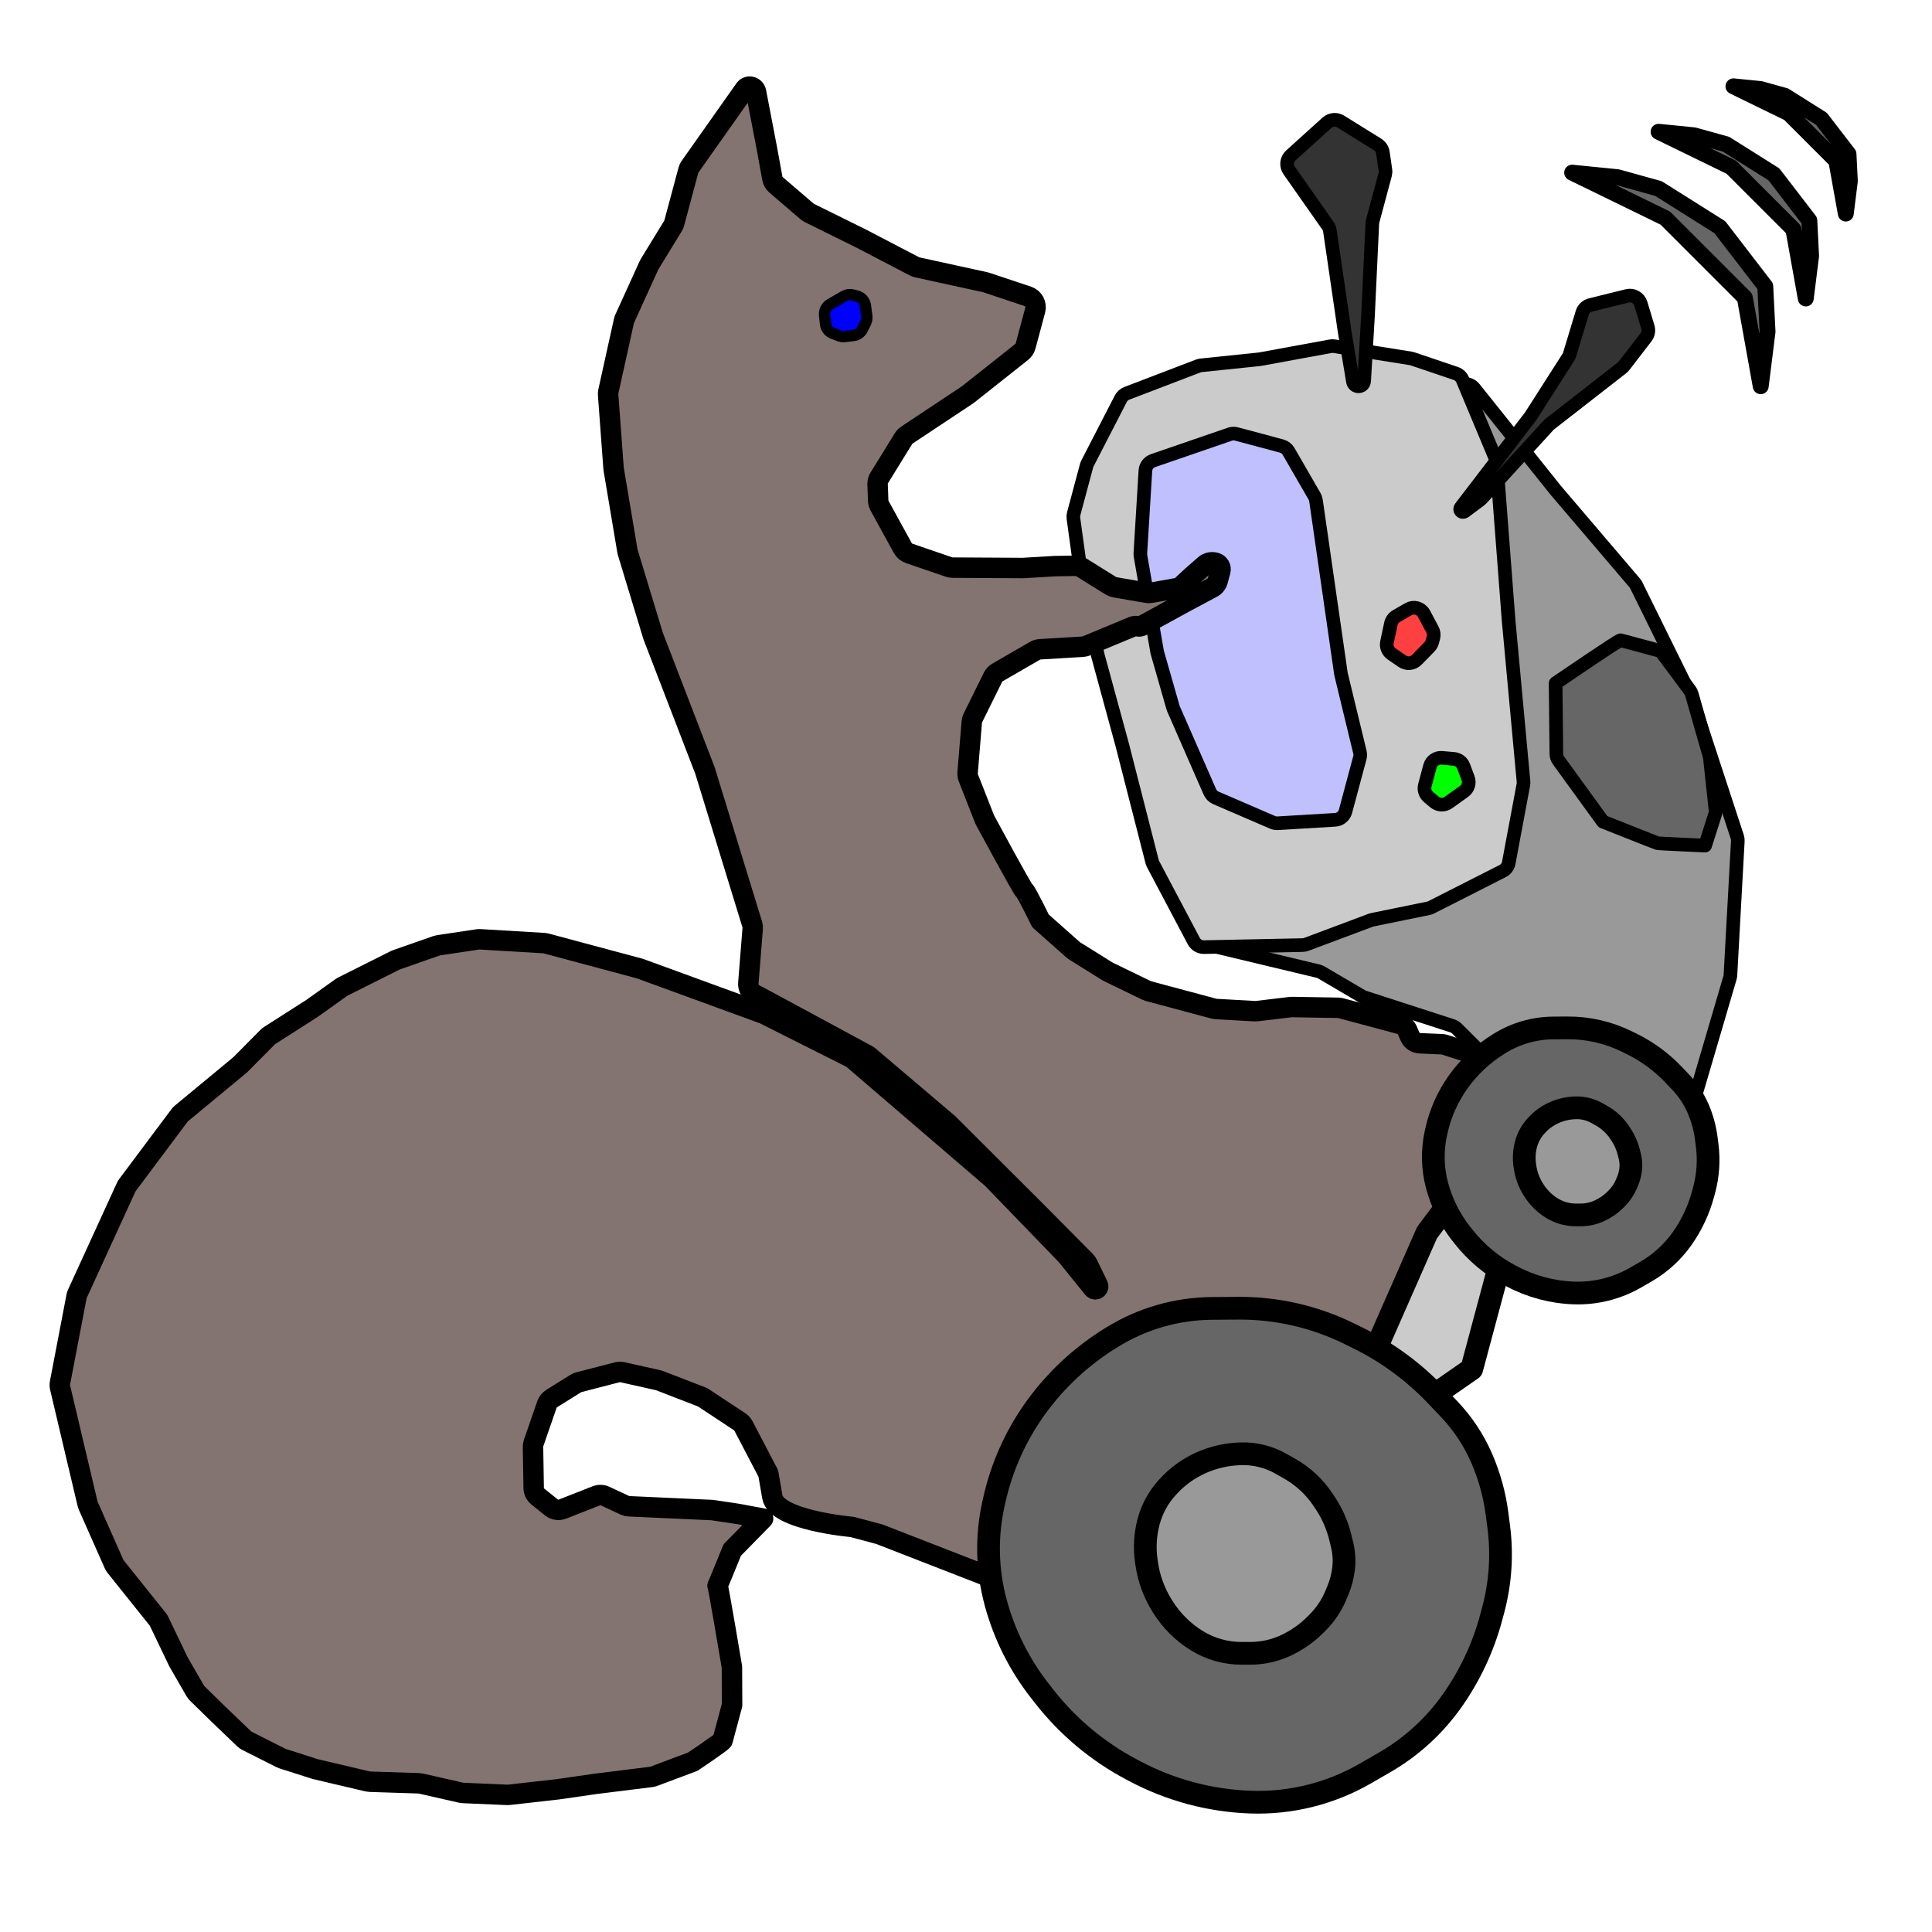 <?xml version="1.0" encoding="UTF-8" standalone="no"?>
<!DOCTYPE svg PUBLIC "-//W3C//DTD SVG 1.1//EN" "http://www.w3.org/Graphics/SVG/1.1/DTD/svg11.dtd">
<svg version="1.1" xmlns="http://www.w3.org/2000/svg" xmlns:xl="http://www.w3.org/1999/xlink" xmlns:dc="http://purl.org/dc/elements/1.1/" viewBox="0 0 850.394 850.394" width="850.394" height="850.394">
  <defs/>
  <g id="im-squirrel" stroke-opacity="1" fill-opacity="1" stroke="none" stroke-dasharray="none" fill="none">
    <title>im-squirrel</title>
    <g id="im-squirrel: Layer 1">
      <title>Layer 1</title>
      <g id="Graphic_11">
        <path d="M 648.88 170.916 L 684.683 215.697 C 684.716 215.738 684.749 215.779 684.783 215.819 L 719.534 256.576 C 719.802 256.891 720.031 257.238 720.213 257.608 L 744.358 306.554 C 744.462 306.765 744.552 306.984 744.625 307.207 L 764.677 368.348 C 764.871 368.938 764.953 369.56 764.919 370.18 L 761.673 429.211 C 761.652 429.596 761.587 429.976 761.478 430.346 L 744.689 487.523 C 744.433 488.397 743.942 489.183 743.271 489.799 L 737.259 495.314 C 737.258 495.315 737.256 495.316 737.255 495.318 L 705.064 524.919 C 704.395 525.534 703.572 525.955 702.682 526.137 L 699.765 526.734 C 697.553 527.187 695.312 526.1 694.296 524.083 L 676.086 487.892 C 675.846 487.415 675.53 486.979 675.152 486.601 L 641.265 452.769 C 640.707 452.212 640.025 451.794 639.274 451.551 L 600.457 438.968 C 600.111 438.856 599.78 438.707 599.467 438.523 L 581.574 428.016 C 581.148 427.766 580.686 427.58 580.205 427.465 L 534.115 416.441 C 531.43 415.798 529.773 413.1 530.416 410.415 C 530.492 410.094 530.601 409.781 530.739 409.481 L 640.435 171.942 C 641.593 169.435 644.564 168.341 647.071 169.499 C 647.776 169.824 648.395 170.31 648.88 170.916 Z" fill="#999"/>
        <path d="M 648.88 170.916 L 684.683 215.697 C 684.716 215.738 684.749 215.779 684.783 215.819 L 719.534 256.576 C 719.802 256.891 720.031 257.238 720.213 257.608 L 744.358 306.554 C 744.462 306.765 744.552 306.984 744.625 307.207 L 764.677 368.348 C 764.871 368.938 764.953 369.56 764.919 370.18 L 761.673 429.211 C 761.652 429.596 761.587 429.976 761.478 430.346 L 744.689 487.523 C 744.433 488.397 743.942 489.183 743.271 489.799 L 737.259 495.314 C 737.258 495.315 737.256 495.316 737.255 495.318 L 705.064 524.919 C 704.395 525.534 703.572 525.955 702.682 526.137 L 699.765 526.734 C 697.553 527.187 695.312 526.1 694.296 524.083 L 676.086 487.892 C 675.846 487.415 675.53 486.979 675.152 486.601 L 641.265 452.769 C 640.707 452.212 640.025 451.794 639.274 451.551 L 600.457 438.968 C 600.111 438.856 599.78 438.707 599.467 438.523 L 581.574 428.016 C 581.148 427.766 580.686 427.58 580.205 427.465 L 534.115 416.441 C 531.43 415.798 529.773 413.1 530.416 410.415 C 530.492 410.094 530.601 409.781 530.739 409.481 L 640.435 171.942 C 641.593 169.435 644.564 168.341 647.071 169.499 C 647.776 169.824 648.395 170.31 648.88 170.916 Z" stroke="black" stroke-linecap="round" stroke-linejoin="round" stroke-width="6"/>
      </g>
      <g id="Graphic_10">
        <path d="M 573.344 415.991 L 529.986 416.891 C 528.097 416.93 526.347 415.9 525.463 414.23 L 507.545 380.359 C 507.361 380.011 507.219 379.642 507.121 379.261 L 493.937 327.753 C 493.93 327.728 493.923 327.702 493.916 327.677 L 483.249 288.566 C 483.225 288.479 483.204 288.391 483.185 288.303 L 476.494 257.226 C 476.468 257.103 476.446 256.979 476.429 256.855 L 472.475 228.115 C 472.384 227.455 472.426 226.783 472.598 226.139 L 478.266 204.987 C 478.359 204.642 478.488 204.308 478.651 203.99 L 493.331 175.506 C 493.894 174.414 494.84 173.567 495.988 173.127 L 527.398 161.107 C 527.806 160.95 528.234 160.848 528.669 160.803 L 554.346 158.138 C 554.476 158.125 554.605 158.106 554.733 158.083 L 585.609 152.412 C 586.167 152.309 586.738 152.303 587.299 152.392 L 620.954 157.754 C 621.231 157.798 621.504 157.866 621.77 157.956 L 640.791 164.391 C 642.151 164.851 643.247 165.874 643.801 167.198 L 658.337 201.958 C 658.543 202.45 658.669 202.973 658.71 203.505 L 664.036 273.132 C 664.038 273.158 664.04 273.185 664.043 273.211 L 670.591 344.034 C 670.633 344.494 670.612 344.959 670.527 345.414 L 664.079 379.865 C 663.793 381.392 662.813 382.7 661.427 383.403 L 629.988 399.357 C 629.589 399.56 629.165 399.707 628.728 399.797 L 604.091 404.839 C 603.835 404.891 603.584 404.963 603.339 405.055 L 574.994 415.674 C 574.466 415.872 573.908 415.979 573.344 415.991 Z" fill="#cbcbcb"/>
        <path d="M 573.344 415.991 L 529.986 416.891 C 528.097 416.93 526.347 415.9 525.463 414.23 L 507.545 380.359 C 507.361 380.011 507.219 379.642 507.121 379.261 L 493.937 327.753 C 493.93 327.728 493.923 327.702 493.916 327.677 L 483.249 288.566 C 483.225 288.479 483.204 288.391 483.185 288.303 L 476.494 257.226 C 476.468 257.103 476.446 256.979 476.429 256.855 L 472.475 228.115 C 472.384 227.455 472.426 226.783 472.598 226.139 L 478.266 204.987 C 478.359 204.642 478.488 204.308 478.651 203.99 L 493.331 175.506 C 493.894 174.414 494.84 173.567 495.988 173.127 L 527.398 161.107 C 527.806 160.95 528.234 160.848 528.669 160.803 L 554.346 158.138 C 554.476 158.125 554.605 158.106 554.733 158.083 L 585.609 152.412 C 586.167 152.309 586.738 152.303 587.299 152.392 L 620.954 157.754 C 621.231 157.798 621.504 157.866 621.77 157.956 L 640.791 164.391 C 642.151 164.851 643.247 165.874 643.801 167.198 L 658.337 201.958 C 658.543 202.45 658.669 202.973 658.71 203.505 L 664.036 273.132 C 664.038 273.158 664.04 273.185 664.043 273.211 L 670.591 344.034 C 670.633 344.494 670.612 344.959 670.527 345.414 L 664.079 379.865 C 663.793 381.392 662.813 382.7 661.427 383.403 L 629.988 399.357 C 629.589 399.56 629.165 399.707 628.728 399.797 L 604.091 404.839 C 603.835 404.891 603.584 404.963 603.339 405.055 L 574.994 415.674 C 574.466 415.872 573.908 415.979 573.344 415.991 Z" stroke="black" stroke-linecap="round" stroke-linejoin="round" stroke-width="6"/>
      </g>
      <g id="Graphic_9">
        <path d="M 595.518 167.96 L 591.895 146.176 C 591.889 146.144 591.884 146.112 591.88 146.079 L 585.364 101.515 C 585.251 100.742 584.959 100.007 584.511 99.368 L 567.423 75.003 C 565.974 72.936 566.292 70.114 568.165 68.422 L 584.11 54.018 C 585.764 52.524 588.207 52.305 590.1 53.481 L 606.383 63.6 C 607.637 64.379 608.483 65.673 608.693 67.134 L 609.806 74.859 C 609.903 75.529 609.862 76.212 609.687 76.866 L 604.214 97.293 C 604.121 97.639 604.066 97.995 604.049 98.353 L 602.138 138.984 C 602.137 139.004 602.136 139.023 602.135 139.043 L 600.45 167.699 C 600.369 169.069 599.193 170.114 597.823 170.033 C 596.665 169.965 595.709 169.105 595.518 167.96 Z" fill="#333"/>
        <path d="M 595.518 167.96 L 591.895 146.176 C 591.889 146.144 591.884 146.112 591.88 146.079 L 585.364 101.515 C 585.251 100.742 584.959 100.007 584.511 99.368 L 567.423 75.003 C 565.974 72.936 566.292 70.114 568.165 68.422 L 584.11 54.018 C 585.764 52.524 588.207 52.305 590.1 53.481 L 606.383 63.6 C 607.637 64.379 608.483 65.673 608.693 67.134 L 609.806 74.859 C 609.903 75.529 609.862 76.212 609.687 76.866 L 604.214 97.293 C 604.121 97.639 604.066 97.995 604.049 98.353 L 602.138 138.984 C 602.137 139.004 602.136 139.023 602.135 139.043 L 600.45 167.699 C 600.369 169.069 599.193 170.114 597.823 170.033 C 596.665 169.965 595.709 169.105 595.518 167.96 Z" stroke="black" stroke-linecap="round" stroke-linejoin="round" stroke-width="6"/>
      </g>
      <g id="Graphic_8">
        <path d="M 642.959 223.388 L 673.598 183.396 C 673.684 183.284 673.765 183.168 673.842 183.049 L 690.33 157.259 C 690.577 156.873 690.77 156.454 690.903 156.015 L 696.464 137.649 C 696.975 135.962 698.338 134.668 700.05 134.245 L 716.23 130.244 C 718.816 129.605 721.449 131.106 722.218 133.656 L 725.324 143.971 C 725.789 145.515 725.481 147.188 724.496 148.465 L 714.823 161.017 C 714.566 161.35 714.268 161.65 713.936 161.909 L 682.174 186.659 C 681.952 186.832 681.745 187.023 681.556 187.231 L 652.106 219.474 C 651.892 219.708 651.657 219.921 651.403 220.11 L 644.675 225.126 C 644.129 225.533 643.357 225.421 642.949 224.875 C 642.62 224.433 642.624 223.826 642.959 223.388 Z" fill="#333"/>
        <path d="M 642.959 223.388 L 673.598 183.396 C 673.684 183.284 673.765 183.168 673.842 183.049 L 690.33 157.259 C 690.577 156.873 690.77 156.454 690.903 156.015 L 696.464 137.649 C 696.975 135.962 698.338 134.668 700.05 134.245 L 716.23 130.244 C 718.816 129.605 721.449 131.106 722.218 133.656 L 725.324 143.971 C 725.789 145.515 725.481 147.188 724.496 148.465 L 714.823 161.017 C 714.566 161.35 714.268 161.65 713.936 161.909 L 682.174 186.659 C 681.952 186.832 681.745 187.023 681.556 187.231 L 652.106 219.474 C 651.892 219.708 651.657 219.921 651.403 220.11 L 644.675 225.126 C 644.129 225.533 643.357 225.421 642.949 224.875 C 642.62 224.433 642.624 223.826 642.959 223.388 Z" stroke="black" stroke-linecap="round" stroke-linejoin="round" stroke-width="6"/>
      </g>
      <g id="Graphic_7">
        <path d="M 730.994 286.561 C 730.994 286.561 714.009 282.01 713.301 281.82 C 712.593 281.63 684.725 300.711 684.725 300.711 L 685.047 331.824 C 685.058 332.861 685.391 333.869 686 334.709 L 705.56 361.666 C 705.56 361.666 728.863 370.944 729.571 371.134 C 730.279 371.324 750.525 372.197 750.525 372.197 L 754.893 358.533 C 755.105 357.868 755.176 357.167 755.101 356.474 L 752.647 333.737 C 752.616 333.453 752.561 333.173 752.483 332.898 L 744.627 305.435 C 744.461 304.855 744.192 304.31 743.832 303.827 Z" fill="#666"/>
        <path d="M 730.994 286.561 C 730.994 286.561 714.009 282.01 713.301 281.82 C 712.593 281.63 684.725 300.711 684.725 300.711 L 685.047 331.824 C 685.058 332.861 685.391 333.869 686 334.709 L 705.56 361.666 C 705.56 361.666 728.863 370.944 729.571 371.134 C 730.279 371.324 750.525 372.197 750.525 372.197 L 754.893 358.533 C 755.105 357.868 755.176 357.167 755.101 356.474 L 752.647 333.737 C 752.616 333.453 752.561 333.173 752.483 332.898 L 744.627 305.435 C 744.461 304.855 744.192 304.31 743.832 303.827 Z" stroke="black" stroke-linecap="round" stroke-linejoin="round" stroke-width="6"/>
      </g>
      <g id="Graphic_6">
        <path d="M 617.224 291.037 L 612.553 287.835 C 610.884 286.69 610.07 284.652 610.49 282.673 L 612.228 274.486 C 612.523 273.099 613.392 271.903 614.619 271.194 L 619.874 268.16 C 622.266 266.779 625.324 267.599 626.704 269.99 C 626.733 270.04 626.761 270.09 626.788 270.141 L 630.494 277.103 C 631.089 278.221 631.237 279.523 630.91 280.747 L 630.431 282.532 C 630.209 283.361 629.777 284.119 629.177 284.733 L 623.626 290.41 C 621.928 292.146 619.227 292.411 617.224 291.037 Z" fill="#ff4040"/>
        <path d="M 617.224 291.037 L 612.553 287.835 C 610.884 286.69 610.07 284.652 610.49 282.673 L 612.228 274.486 C 612.523 273.099 613.392 271.903 614.619 271.194 L 619.874 268.16 C 622.266 266.779 625.324 267.599 626.704 269.99 C 626.733 270.04 626.761 270.09 626.788 270.141 L 630.494 277.103 C 631.089 278.221 631.237 279.523 630.91 280.747 L 630.431 282.532 C 630.209 283.361 629.777 284.119 629.177 284.733 L 623.626 290.41 C 621.928 292.146 619.227 292.411 617.224 291.037 Z" stroke="black" stroke-linecap="round" stroke-linejoin="round" stroke-width="6"/>
      </g>
      <g id="Graphic_5">
        <path d="M 631.431 353.025 L 628.792 350.828 C 627.293 349.58 626.657 347.575 627.161 345.691 L 629.419 337.264 C 630.047 334.92 632.267 333.365 634.684 333.577 L 639.964 334.038 C 641.883 334.205 643.535 335.461 644.211 337.265 L 646.181 342.523 C 646.975 344.642 646.246 347.031 644.404 348.346 L 637.535 353.251 C 635.686 354.572 633.178 354.479 631.431 353.025 Z" fill="lime"/>
        <path d="M 631.431 353.025 L 628.792 350.828 C 627.293 349.58 626.657 347.575 627.161 345.691 L 629.419 337.264 C 630.047 334.92 632.267 333.365 634.684 333.577 L 639.964 334.038 C 641.883 334.205 643.535 335.461 644.211 337.265 L 646.181 342.523 C 646.975 344.642 646.246 347.031 644.404 348.346 L 637.535 353.251 C 635.686 354.572 633.178 354.479 631.431 353.025 Z" stroke="black" stroke-linecap="round" stroke-linejoin="round" stroke-width="6"/>
      </g>
      <g id="Graphic_4">
        <path d="M 560.142 361.966 L 535.165 351.196 C 534.002 350.695 533.073 349.771 532.565 348.611 L 516.546 312.05 C 516.456 311.845 516.38 311.634 516.319 311.419 L 509.435 287.355 C 509.386 287.184 509.346 287.01 509.316 286.834 L 502.008 244.716 C 501.942 244.334 501.92 243.945 501.944 243.557 L 504.16 207.175 C 504.284 205.156 505.612 203.409 507.525 202.751 L 541.352 191.119 C 542.294 190.795 543.311 190.76 544.273 191.018 L 564.151 196.344 C 565.432 196.687 566.524 197.525 567.187 198.674 L 578.622 218.48 C 578.94 219.03 579.15 219.637 579.241 220.267 L 590.21 296.4 C 590.232 296.556 590.262 296.71 590.299 296.863 L 598.585 331.085 C 598.782 331.898 598.771 332.748 598.555 333.556 L 592.232 357.152 C 591.675 359.23 589.851 360.72 587.702 360.849 L 562.421 362.366 C 561.64 362.413 560.86 362.276 560.142 361.966 Z" fill="#c0c0ff"/>
        <path d="M 560.142 361.966 L 535.165 351.196 C 534.002 350.695 533.073 349.771 532.565 348.611 L 516.546 312.05 C 516.456 311.845 516.38 311.634 516.319 311.419 L 509.435 287.355 C 509.386 287.184 509.346 287.01 509.316 286.834 L 502.008 244.716 C 501.942 244.334 501.92 243.945 501.944 243.557 L 504.16 207.175 C 504.284 205.156 505.612 203.409 507.525 202.751 L 541.352 191.119 C 542.294 190.795 543.311 190.76 544.273 191.018 L 564.151 196.344 C 565.432 196.687 566.524 197.525 567.187 198.674 L 578.622 218.48 C 578.94 219.03 579.15 219.637 579.241 220.267 L 590.21 296.4 C 590.232 296.556 590.262 296.71 590.299 296.863 L 598.585 331.085 C 598.782 331.898 598.771 332.748 598.555 333.556 L 592.232 357.152 C 591.675 359.23 589.851 360.72 587.702 360.849 L 562.421 362.366 C 561.64 362.413 560.86 362.276 560.142 361.966 Z" stroke="black" stroke-linecap="round" stroke-linejoin="round" stroke-width="6"/>
      </g>
      <g id="Graphic_3">
        <path d="M 329.39 432.77 L 331.307 408.753 C 331.357 408.124 331.288 407.491 331.102 406.887 L 310.372 339.367 C 310.338 339.256 310.3 339.145 310.258 339.036 L 287.568 280.159 C 287.524 280.046 287.484 279.93 287.449 279.814 L 276.313 243.14 C 276.25 242.935 276.202 242.726 276.166 242.515 L 270.119 206.524 C 270.093 206.371 270.075 206.218 270.063 206.064 L 267.673 173.75 C 267.637 173.265 267.672 172.778 267.777 172.303 L 274.623 141.306 C 274.699 140.965 274.81 140.632 274.955 140.314 L 285.682 116.733 C 285.767 116.546 285.863 116.365 285.971 116.191 L 296.213 99.48 C 296.464 99.07 296.655 98.626 296.779 98.161 L 302.998 74.953 C 303.15 74.384 303.403 73.845 303.743 73.363 L 327.843 39.231 C 328.478 38.332 329.606 37.924 330.669 38.209 L 330.669 38.209 C 331.751 38.499 332.572 39.381 332.783 40.482 L 337.499 65.049 C 337.502 65.064 337.505 65.079 337.508 65.094 L 339.952 78.482 C 340.158 79.609 340.745 80.632 341.614 81.378 L 355.21 93.048 C 355.527 93.32 355.877 93.551 356.251 93.736 L 379.082 105.025 C 379.114 105.041 379.145 105.057 379.177 105.073 L 402.499 117.229 C 402.891 117.434 403.309 117.585 403.742 117.68 L 433.64 124.219 C 433.814 124.257 433.986 124.304 434.155 124.361 L 452.413 130.458 C 454.92 131.296 456.343 133.941 455.658 136.495 L 451.426 152.291 C 451.148 153.328 450.543 154.248 449.702 154.915 L 426.125 173.597 C 426.015 173.684 425.902 173.767 425.785 173.844 L 399.194 191.495 C 398.593 191.894 398.085 192.419 397.706 193.033 L 387.021 210.333 C 386.501 211.176 386.243 212.154 386.279 213.144 L 386.545 220.4 C 386.574 221.179 386.784 221.94 387.16 222.624 L 397.384 241.237 C 397.983 242.327 398.967 243.155 400.143 243.559 L 417.684 249.58 C 418.197 249.756 418.736 249.847 419.279 249.85 L 450.105 250.024 C 450.214 250.025 450.324 250.022 450.433 250.016 L 464.037 249.199 C 464.11 249.195 464.182 249.192 464.254 249.191 L 473.337 249.041 C 474.3 249.025 475.247 249.287 476.064 249.797 L 488.933 257.815 C 489.481 258.156 490.089 258.389 490.725 258.498 L 504.842 260.938 C 505.417 261.038 506.005 261.036 506.579 260.932 L 517.811 258.911 C 518.757 258.741 519.633 258.302 520.335 257.647 L 524.261 253.987 C 524.297 253.954 524.333 253.921 524.37 253.888 L 530.242 248.728 C 531.498 247.624 533.222 247.221 534.837 247.654 L 535.083 247.72 C 536.646 248.139 537.574 249.746 537.155 251.309 L 536.011 255.58 C 535.652 256.919 534.754 258.048 533.531 258.7 L 522.205 264.728 C 522.187 264.737 522.169 264.747 522.151 264.757 L 502.693 275.422 C 502.074 275.761 501.349 275.849 500.667 275.666 L 500.667 275.666 C 499.979 275.481 499.249 275.53 498.591 275.803 L 478.191 284.282 C 477.676 284.496 477.128 284.622 476.571 284.656 L 457.776 285.784 C 457.001 285.83 456.248 286.057 455.575 286.445 L 439.065 295.977 C 438.21 296.471 437.52 297.207 437.083 298.091 L 428.241 315.972 C 427.962 316.538 427.792 317.151 427.74 317.779 L 425.902 340.162 C 425.839 340.924 425.952 341.69 426.232 342.401 L 433.476 360.821 C 433.476 360.821 450.194 391.849 450.901 392.039 C 451.609 392.228 457.965 405.309 457.965 405.309 L 472.359 418.073 C 472.569 418.259 472.794 418.427 473.032 418.576 L 487.401 427.529 C 487.55 427.622 487.704 427.707 487.862 427.784 L 504.648 435.929 C 504.933 436.068 505.231 436.179 505.537 436.261 L 534.303 443.968 C 534.634 444.057 534.973 444.111 535.315 444.131 L 552.296 445.09 C 552.587 445.106 552.88 445.097 553.17 445.062 L 568.068 443.285 C 568.293 443.259 568.519 443.247 568.745 443.251 L 588.933 443.591 C 589.342 443.597 589.748 443.654 590.143 443.76 L 616.203 450.743 C 617.693 451.142 618.915 452.207 619.515 453.629 L 620.582 456.157 C 621.333 457.938 623.043 459.126 624.973 459.209 L 634.634 459.626 C 635.082 459.645 635.526 459.725 635.952 459.862 L 648.228 463.818 C 648.917 464.041 649.55 464.409 650.082 464.9 L 661.807 475.698 C 661.969 475.848 662.121 476.007 662.262 476.177 L 671.476 487.243 C 671.695 487.506 671.886 487.791 672.047 488.093 L 678.493 500.204 C 678.742 500.671 679.064 501.096 679.446 501.463 L 685.231 507.012 C 686.447 508.179 686.487 510.111 685.32 511.327 C 684.724 511.948 683.893 512.289 683.032 512.265 L 675.127 512.043 C 675.127 512.043 663.841 517.363 663.651 518.07 C 663.462 518.778 648.915 527.775 648.915 527.775 L 637.625 538.691 C 636.974 539.321 636.506 540.116 636.271 540.991 L 631.638 558.284 C 631.552 558.602 631.436 558.911 631.29 559.206 L 623.249 575.469 C 623.236 575.494 623.224 575.519 623.211 575.544 L 615.335 590.826 C 615.332 590.832 615.328 590.839 615.325 590.846 L 609.11 602.769 C 609.094 602.801 609.077 602.832 609.061 602.862 L 593.057 632.049 C 592.865 632.4 592.715 632.773 592.612 633.159 L 589.165 646.024 C 589.165 646.024 586.32 656.639 585.612 656.45 C 584.905 656.26 574.983 664.979 574.983 664.979 L 574.25 666.3 C 573.776 667.154 573.023 667.82 572.116 668.187 L 515.05 691.246 C 514.899 691.307 514.746 691.36 514.591 691.406 L 500.106 695.677 C 500.035 695.698 499.963 695.717 499.892 695.735 L 477.455 701.282 C 476.787 701.447 476.091 701.473 475.412 701.357 L 437.775 694.916 C 437.444 694.86 437.119 694.77 436.806 694.648 L 387.386 675.426 C 387.216 675.36 387.043 675.303 386.867 675.256 L 375.1 672.103 C 375.1 672.103 341.736 669.231 339.955 658.893 C 338.174 648.555 338.174 648.555 338.174 648.555 L 327.236 627.644 C 326.843 626.894 326.267 626.256 325.56 625.789 L 309.686 615.309 C 309.387 615.111 309.067 614.946 308.732 614.817 L 290.335 607.712 C 290.105 607.623 289.867 607.551 289.626 607.497 L 273.989 603.998 C 273.217 603.825 272.414 603.838 271.648 604.036 L 254.816 608.381 C 254.323 608.509 253.851 608.711 253.419 608.981 L 242.818 615.599 C 241.848 616.204 241.115 617.124 240.741 618.205 L 234.883 635.137 C 234.692 635.689 234.599 636.27 234.608 636.854 L 234.907 654.95 C 234.932 656.441 235.62 657.843 236.785 658.774 L 242.682 663.487 C 244.08 664.604 245.968 664.889 247.634 664.234 L 262.445 658.409 C 263.721 657.907 265.146 657.951 266.389 658.53 L 275.007 662.551 C 275.6 662.827 276.241 662.985 276.895 663.014 L 313.377 664.666 C 313.377 664.666 325.787 666.475 326.495 666.664 C 327.202 666.854 335.885 668.422 335.885 668.422 L 322.323 682.234 C 322.323 682.234 315.649 698.65 315.838 697.942 C 316.028 697.235 322.167 733.772 322.167 733.772 L 322.241 750.479 C 322.241 750.479 318.259 765.341 318.069 766.049 C 317.88 766.756 304.938 775.425 304.938 775.425 L 287.782 781.852 C 287.416 781.989 287.035 782.083 286.647 782.131 L 262.166 785.185 C 262.135 785.188 262.104 785.193 262.072 785.197 L 245.626 787.567 C 245.576 787.574 245.525 787.581 245.475 787.586 L 224.036 790.009 C 223.778 790.038 223.519 790.047 223.259 790.036 L 203.854 789.198 C 203.554 789.186 203.255 789.145 202.962 789.079 L 185.279 785.062 C 184.969 784.992 184.653 784.951 184.335 784.941 L 162.753 784.238 C 162.421 784.227 162.091 784.183 161.768 784.107 L 138.899 778.716 C 138.773 778.686 138.648 778.652 138.524 778.612 L 124.414 774.102 C 124.163 774.022 123.919 773.922 123.685 773.803 L 108.669 766.229 C 108.226 766.005 107.818 765.717 107.46 765.373 L 95.95 754.331 C 95.938 754.32 95.927 754.309 95.915 754.298 L 86.807 745.391 C 86.481 745.072 86.2 744.711 85.972 744.316 L 78.64 731.617 C 78.576 731.506 78.517 731.393 78.461 731.277 L 70.035 713.692 C 69.871 713.349 69.668 713.025 69.43 712.728 L 50.872 689.542 C 50.603 689.205 50.378 688.836 50.204 688.442 L 38.84 662.779 C 38.715 662.497 38.616 662.204 38.546 661.905 L 26.454 610.757 C 26.292 610.072 26.277 609.359 26.409 608.667 L 33.694 570.626 C 33.769 570.233 33.891 569.85 34.058 569.486 L 55.541 522.548 C 55.689 522.225 55.871 521.919 56.084 521.634 L 79.042 490.947 C 79.279 490.63 79.553 490.342 79.858 490.089 L 105.523 468.854 C 105.65 468.749 105.771 468.638 105.887 468.521 L 117.798 456.504 C 118.057 456.242 118.345 456.01 118.655 455.811 L 137.304 443.884 C 137.376 443.838 137.446 443.79 137.515 443.741 L 150.227 434.665 C 150.437 434.514 150.659 434.38 150.891 434.264 L 173.916 422.717 C 174.107 422.622 174.304 422.538 174.506 422.468 L 192.171 416.286 C 192.468 416.182 192.773 416.106 193.084 416.06 L 210.275 413.491 C 210.618 413.44 210.965 413.425 211.311 413.445 L 239.402 415.118 C 239.738 415.138 240.072 415.192 240.398 415.279 L 281.45 426.279 C 281.592 426.317 281.732 426.362 281.871 426.412 L 335.973 446.172 C 336.154 446.238 336.331 446.315 336.504 446.401 L 374.47 465.487 C 374.833 465.67 375.173 465.896 375.481 466.161 L 436.509 518.544 C 436.627 518.645 436.739 518.751 436.847 518.862 L 469.198 552.321 C 469.301 552.427 469.398 552.537 469.491 552.652 L 481.132 567.042 C 481.573 567.586 482.372 567.671 482.917 567.23 C 483.376 566.858 483.518 566.219 483.259 565.688 L 478.724 556.394 C 478.485 555.903 478.166 555.455 477.782 555.067 L 456.877 533.974 C 456.87 533.967 456.864 533.961 456.857 533.954 L 417.506 494.697 C 417.411 494.602 417.313 494.512 417.212 494.426 L 382.544 464.977 C 382.278 464.752 381.99 464.555 381.684 464.389 L 354.32 449.598 C 354.318 449.597 354.316 449.596 354.314 449.595 L 332.002 437.569 C 330.257 436.628 329.232 434.746 329.39 432.77 Z" fill="#837472"/>
        <path d="M 329.39 432.77 L 331.307 408.753 C 331.357 408.124 331.288 407.491 331.102 406.887 L 310.372 339.367 C 310.338 339.256 310.3 339.145 310.258 339.036 L 287.568 280.159 C 287.524 280.046 287.484 279.93 287.449 279.814 L 276.313 243.14 C 276.25 242.935 276.202 242.726 276.166 242.515 L 270.119 206.524 C 270.093 206.371 270.075 206.218 270.063 206.064 L 267.673 173.75 C 267.637 173.265 267.672 172.778 267.777 172.303 L 274.623 141.306 C 274.699 140.965 274.81 140.632 274.955 140.314 L 285.682 116.733 C 285.767 116.546 285.863 116.365 285.971 116.191 L 296.213 99.48 C 296.464 99.07 296.655 98.626 296.779 98.161 L 302.998 74.953 C 303.15 74.384 303.403 73.845 303.743 73.363 L 327.843 39.231 C 328.478 38.332 329.606 37.924 330.669 38.209 L 330.669 38.209 C 331.751 38.499 332.572 39.381 332.783 40.482 L 337.499 65.049 C 337.502 65.064 337.505 65.079 337.508 65.094 L 339.952 78.482 C 340.158 79.609 340.745 80.632 341.614 81.378 L 355.21 93.048 C 355.527 93.32 355.877 93.551 356.251 93.736 L 379.082 105.025 C 379.114 105.041 379.145 105.057 379.177 105.073 L 402.499 117.229 C 402.891 117.434 403.309 117.585 403.742 117.68 L 433.64 124.219 C 433.814 124.257 433.986 124.304 434.155 124.361 L 452.413 130.458 C 454.92 131.296 456.343 133.941 455.658 136.495 L 451.426 152.291 C 451.148 153.328 450.543 154.248 449.702 154.915 L 426.125 173.597 C 426.015 173.684 425.902 173.767 425.785 173.844 L 399.194 191.495 C 398.593 191.894 398.085 192.419 397.706 193.033 L 387.021 210.333 C 386.501 211.176 386.243 212.154 386.279 213.144 L 386.545 220.4 C 386.574 221.179 386.784 221.94 387.16 222.624 L 397.384 241.237 C 397.983 242.327 398.967 243.155 400.143 243.559 L 417.684 249.58 C 418.197 249.756 418.736 249.847 419.279 249.85 L 450.105 250.024 C 450.214 250.025 450.324 250.022 450.433 250.016 L 464.037 249.199 C 464.11 249.195 464.182 249.192 464.254 249.191 L 473.337 249.041 C 474.3 249.025 475.247 249.287 476.064 249.797 L 488.933 257.815 C 489.481 258.156 490.089 258.389 490.725 258.498 L 504.842 260.938 C 505.417 261.038 506.005 261.036 506.579 260.932 L 517.811 258.911 C 518.757 258.741 519.633 258.302 520.335 257.647 L 524.261 253.987 C 524.297 253.954 524.333 253.921 524.37 253.888 L 530.242 248.728 C 531.498 247.624 533.222 247.221 534.837 247.654 L 535.083 247.72 C 536.646 248.139 537.574 249.746 537.155 251.309 L 536.011 255.58 C 535.652 256.919 534.754 258.048 533.531 258.7 L 522.205 264.728 C 522.187 264.737 522.169 264.747 522.151 264.757 L 502.693 275.422 C 502.074 275.761 501.349 275.849 500.667 275.666 L 500.667 275.666 C 499.979 275.481 499.249 275.53 498.591 275.803 L 478.191 284.282 C 477.676 284.496 477.128 284.622 476.571 284.656 L 457.776 285.784 C 457.001 285.83 456.248 286.057 455.575 286.445 L 439.065 295.977 C 438.21 296.471 437.52 297.207 437.083 298.091 L 428.241 315.972 C 427.962 316.538 427.792 317.151 427.74 317.779 L 425.902 340.162 C 425.839 340.924 425.952 341.69 426.232 342.401 L 433.476 360.821 C 433.476 360.821 450.194 391.849 450.901 392.039 C 451.609 392.228 457.965 405.309 457.965 405.309 L 472.359 418.073 C 472.569 418.259 472.794 418.427 473.032 418.576 L 487.401 427.529 C 487.55 427.622 487.704 427.707 487.862 427.784 L 504.648 435.929 C 504.933 436.068 505.231 436.179 505.537 436.261 L 534.303 443.968 C 534.634 444.057 534.973 444.111 535.315 444.131 L 552.296 445.09 C 552.587 445.106 552.88 445.097 553.17 445.062 L 568.068 443.285 C 568.293 443.259 568.519 443.247 568.745 443.251 L 588.933 443.591 C 589.342 443.597 589.748 443.654 590.143 443.76 L 616.203 450.743 C 617.693 451.142 618.915 452.207 619.515 453.629 L 620.582 456.157 C 621.333 457.938 623.043 459.126 624.973 459.209 L 634.634 459.626 C 635.082 459.645 635.526 459.725 635.952 459.862 L 648.228 463.818 C 648.917 464.041 649.55 464.409 650.082 464.9 L 661.807 475.698 C 661.969 475.848 662.121 476.007 662.262 476.177 L 671.476 487.243 C 671.695 487.506 671.886 487.791 672.047 488.093 L 678.493 500.204 C 678.742 500.671 679.064 501.096 679.446 501.463 L 685.231 507.012 C 686.447 508.179 686.487 510.111 685.32 511.327 C 684.724 511.948 683.893 512.289 683.032 512.265 L 675.127 512.043 C 675.127 512.043 663.841 517.363 663.651 518.07 C 663.462 518.778 648.915 527.775 648.915 527.775 L 637.625 538.691 C 636.974 539.321 636.506 540.116 636.271 540.991 L 631.638 558.284 C 631.552 558.602 631.436 558.911 631.29 559.206 L 623.249 575.469 C 623.236 575.494 623.224 575.519 623.211 575.544 L 615.335 590.826 C 615.332 590.832 615.328 590.839 615.325 590.846 L 609.11 602.769 C 609.094 602.801 609.077 602.832 609.061 602.862 L 593.057 632.049 C 592.865 632.4 592.715 632.773 592.612 633.159 L 589.165 646.024 C 589.165 646.024 586.32 656.639 585.612 656.45 C 584.905 656.26 574.983 664.979 574.983 664.979 L 574.25 666.3 C 573.776 667.154 573.023 667.82 572.116 668.187 L 515.05 691.246 C 514.899 691.307 514.746 691.36 514.591 691.406 L 500.106 695.677 C 500.035 695.698 499.963 695.717 499.892 695.735 L 477.455 701.282 C 476.787 701.447 476.091 701.473 475.412 701.357 L 437.775 694.916 C 437.444 694.86 437.119 694.77 436.806 694.648 L 387.386 675.426 C 387.216 675.36 387.043 675.303 386.867 675.256 L 375.1 672.103 C 375.1 672.103 341.736 669.231 339.955 658.893 C 338.174 648.555 338.174 648.555 338.174 648.555 L 327.236 627.644 C 326.843 626.894 326.267 626.256 325.56 625.789 L 309.686 615.309 C 309.387 615.111 309.067 614.946 308.732 614.817 L 290.335 607.712 C 290.105 607.623 289.867 607.551 289.626 607.497 L 273.989 603.998 C 273.217 603.825 272.414 603.838 271.648 604.036 L 254.816 608.381 C 254.323 608.509 253.851 608.711 253.419 608.981 L 242.818 615.599 C 241.848 616.204 241.115 617.124 240.741 618.205 L 234.883 635.137 C 234.692 635.689 234.599 636.27 234.608 636.854 L 234.907 654.95 C 234.932 656.441 235.62 657.843 236.785 658.774 L 242.682 663.487 C 244.08 664.604 245.968 664.889 247.634 664.234 L 262.445 658.409 C 263.721 657.907 265.146 657.951 266.389 658.53 L 275.007 662.551 C 275.6 662.827 276.241 662.985 276.895 663.014 L 313.377 664.666 C 313.377 664.666 325.787 666.475 326.495 666.664 C 327.202 666.854 335.885 668.422 335.885 668.422 L 322.323 682.234 C 322.323 682.234 315.649 698.65 315.838 697.942 C 316.028 697.235 322.167 733.772 322.167 733.772 L 322.241 750.479 C 322.241 750.479 318.259 765.341 318.069 766.049 C 317.88 766.756 304.938 775.425 304.938 775.425 L 287.782 781.852 C 287.416 781.989 287.035 782.083 286.647 782.131 L 262.166 785.185 C 262.135 785.188 262.104 785.193 262.072 785.197 L 245.626 787.567 C 245.576 787.574 245.525 787.581 245.475 787.586 L 224.036 790.009 C 223.778 790.038 223.519 790.047 223.259 790.036 L 203.854 789.198 C 203.554 789.186 203.255 789.145 202.962 789.079 L 185.279 785.062 C 184.969 784.992 184.653 784.951 184.335 784.941 L 162.753 784.238 C 162.421 784.227 162.091 784.183 161.768 784.107 L 138.899 778.716 C 138.773 778.686 138.648 778.652 138.524 778.612 L 124.414 774.102 C 124.163 774.022 123.919 773.922 123.685 773.803 L 108.669 766.229 C 108.226 766.005 107.818 765.717 107.46 765.373 L 95.95 754.331 C 95.938 754.32 95.927 754.309 95.915 754.298 L 86.807 745.391 C 86.481 745.072 86.2 744.711 85.972 744.316 L 78.64 731.617 C 78.576 731.506 78.517 731.393 78.461 731.277 L 70.035 713.692 C 69.871 713.349 69.668 713.025 69.43 712.728 L 50.872 689.542 C 50.603 689.205 50.378 688.836 50.204 688.442 L 38.84 662.779 C 38.715 662.497 38.616 662.204 38.546 661.905 L 26.454 610.757 C 26.292 610.072 26.277 609.359 26.409 608.667 L 33.694 570.626 C 33.769 570.233 33.891 569.85 34.058 569.486 L 55.541 522.548 C 55.689 522.225 55.871 521.919 56.084 521.634 L 79.042 490.947 C 79.279 490.63 79.553 490.342 79.858 490.089 L 105.523 468.854 C 105.65 468.749 105.771 468.638 105.887 468.521 L 117.798 456.504 C 118.057 456.242 118.345 456.01 118.655 455.811 L 137.304 443.884 C 137.376 443.838 137.446 443.79 137.515 443.741 L 150.227 434.665 C 150.437 434.514 150.659 434.38 150.891 434.264 L 173.916 422.717 C 174.107 422.622 174.304 422.538 174.506 422.468 L 192.171 416.286 C 192.468 416.182 192.773 416.106 193.084 416.06 L 210.275 413.491 C 210.618 413.44 210.965 413.425 211.311 413.445 L 239.402 415.118 C 239.738 415.138 240.072 415.192 240.398 415.279 L 281.45 426.279 C 281.592 426.317 281.732 426.362 281.871 426.412 L 335.973 446.172 C 336.154 446.238 336.331 446.315 336.504 446.401 L 374.47 465.487 C 374.833 465.67 375.173 465.896 375.481 466.161 L 436.509 518.544 C 436.627 518.645 436.739 518.751 436.847 518.862 L 469.198 552.321 C 469.301 552.427 469.398 552.537 469.491 552.652 L 481.132 567.042 C 481.573 567.586 482.372 567.671 482.917 567.23 C 483.376 566.858 483.518 566.219 483.259 565.688 L 478.724 556.394 C 478.485 555.903 478.166 555.455 477.782 555.067 L 456.877 533.974 C 456.87 533.967 456.864 533.961 456.857 533.954 L 417.506 494.697 C 417.411 494.602 417.313 494.512 417.212 494.426 L 382.544 464.977 C 382.278 464.752 381.99 464.555 381.684 464.389 L 354.32 449.598 C 354.318 449.597 354.316 449.596 354.314 449.595 L 332.002 437.569 C 330.257 436.628 329.232 434.746 329.39 432.77 Z" stroke="black" stroke-linecap="round" stroke-linejoin="round" stroke-width="9"/>
      </g>
      <g id="Graphic_2">
        <path d="M 363.371 142.604 L 362.964 138.749 C 362.756 136.784 363.725 134.881 365.436 133.893 L 371.596 130.336 C 372.745 129.673 374.11 129.494 375.39 129.837 L 377.247 130.334 C 379.197 130.857 380.641 132.5 380.909 134.501 L 381.528 139.126 C 381.66 140.111 381.495 141.114 381.054 142.005 L 379.619 144.908 C 378.87 146.422 377.407 147.456 375.729 147.656 L 371.798 148.125 C 371 148.22 370.19 148.122 369.438 147.837 L 366.575 146.755 C 364.809 146.087 363.57 144.482 363.371 142.604 Z" fill="blue"/>
        <path d="M 363.371 142.604 L 362.964 138.749 C 362.756 136.784 363.725 134.881 365.436 133.893 L 371.596 130.336 C 372.745 129.673 374.11 129.494 375.39 129.837 L 377.247 130.334 C 379.197 130.857 380.641 132.5 380.909 134.501 L 381.528 139.126 C 381.66 140.111 381.495 141.114 381.054 142.005 L 379.619 144.908 C 378.87 146.422 377.407 147.456 375.729 147.656 L 371.798 148.125 C 371 148.22 370.19 148.122 369.438 147.837 L 366.575 146.755 C 364.809 146.087 363.57 144.482 363.371 142.604 Z" stroke="black" stroke-linecap="round" stroke-linejoin="round" stroke-width="5"/>
      </g>
      <g id="Graphic_16">
        <path d="M 695.076 488.986 L 654.333 507.529 L 628.105 542.587 L 606.574 591.53 L 619.368 622.314 L 647.804 602.578 L 661.482 551.531 L 688.866 535.721 L 708.922 515.843 Z" fill="#cbcbcb"/>
        <path d="M 695.076 488.986 L 654.333 507.529 L 628.105 542.587 L 606.574 591.53 L 619.368 622.314 L 647.804 602.578 L 661.482 551.531 L 688.866 535.721 L 708.922 515.843 Z" stroke="black" stroke-linecap="round" stroke-linejoin="round" stroke-width="10"/>
      </g>
      <g id="Graphic_15">
        <path d="M 637.873 620.247 L 632.067 614.143 C 622.292 603.868 610.785 595.394 598.072 589.108 L 594.063 587.126 C 578.791 579.575 561.963 575.707 544.927 575.832 L 533.416 575.917 C 517.898 576.032 502.71 580.409 489.512 588.572 L 488.758 589.039 C 475.933 596.97 464.789 607.341 455.957 619.563 L 455.957 619.563 C 447.132 631.774 440.896 645.661 437.632 660.37 L 437.276 661.974 C 434.101 676.283 434.433 691.148 438.244 705.302 L 438.244 705.302 C 442.071 719.519 448.73 732.817 457.821 744.398 L 459.732 746.833 C 470.077 760.011 483.062 770.881 497.855 778.745 L 499.366 779.548 C 515.122 787.924 532.579 792.601 550.413 793.226 L 550.413 793.226 C 568.124 793.846 585.652 789.477 601 780.616 L 609.481 775.719 C 621.222 768.94 631.353 759.694 639.172 748.619 L 639.172 748.619 C 647.023 737.5 652.845 725.079 656.368 711.931 L 657.254 708.626 C 660.447 696.71 661.274 684.283 659.689 672.048 L 658.961 666.426 C 657.852 657.865 655.531 649.505 652.066 641.597 L 652.066 641.597 C 648.611 633.71 643.808 626.486 637.873 620.247 Z" fill="#666"/>
        <path d="M 637.873 620.247 L 632.067 614.143 C 622.292 603.868 610.785 595.394 598.072 589.108 L 594.063 587.126 C 578.791 579.575 561.963 575.707 544.927 575.832 L 533.416 575.917 C 517.898 576.032 502.71 580.409 489.512 588.572 L 488.758 589.039 C 475.933 596.97 464.789 607.341 455.957 619.563 L 455.957 619.563 C 447.132 631.774 440.896 645.661 437.632 660.37 L 437.276 661.974 C 434.101 676.283 434.433 691.148 438.244 705.302 L 438.244 705.302 C 442.071 719.519 448.73 732.817 457.821 744.398 L 459.732 746.833 C 470.077 760.011 483.062 770.881 497.855 778.745 L 499.366 779.548 C 515.122 787.924 532.579 792.601 550.413 793.226 L 550.413 793.226 C 568.124 793.846 585.652 789.477 601 780.616 L 609.481 775.719 C 621.222 768.94 631.353 759.694 639.172 748.619 L 639.172 748.619 C 647.023 737.5 652.845 725.079 656.368 711.931 L 657.254 708.626 C 660.447 696.71 661.274 684.283 659.689 672.048 L 658.961 666.426 C 657.852 657.865 655.531 649.505 652.066 641.597 L 652.066 641.597 C 648.611 633.71 643.808 626.486 637.873 620.247 Z" stroke="black" stroke-linecap="round" stroke-linejoin="round" stroke-width="10"/>
      </g>
      <g id="Graphic_14">
        <path d="M 590.776 680.092 L 589.994 676.853 C 588.678 671.4 586.413 666.222 583.301 661.554 L 582.32 660.083 C 578.582 654.476 573.582 649.823 567.722 646.497 L 563.762 644.25 C 558.424 641.22 552.356 639.716 546.221 639.902 L 545.87 639.912 C 539.909 640.093 534.04 641.441 528.598 643.881 L 528.598 643.881 C 523.16 646.319 518.278 649.842 514.251 654.235 L 513.812 654.714 C 509.894 658.988 507.068 664.145 505.574 669.747 L 505.574 669.747 C 504.074 675.374 503.725 681.246 504.548 687.011 L 504.721 688.223 C 505.659 694.783 507.957 701.074 511.469 706.693 L 511.828 707.267 C 515.568 713.252 520.623 718.307 526.608 722.048 L 526.608 722.048 C 532.552 725.763 539.421 727.733 546.43 727.733 L 550.304 727.733 C 555.666 727.733 560.965 726.569 565.834 724.322 L 565.834 724.322 C 570.722 722.066 575.173 718.962 578.98 715.155 L 579.937 714.198 C 583.387 710.748 586.128 706.655 588.005 702.151 L 588.867 700.081 C 590.181 696.929 591.039 693.606 591.416 690.213 L 591.416 690.213 C 591.792 686.828 591.575 683.403 590.776 680.092 Z" fill="#999"/>
        <path d="M 590.776 680.092 L 589.994 676.853 C 588.678 671.4 586.413 666.222 583.301 661.554 L 582.32 660.083 C 578.582 654.476 573.582 649.823 567.722 646.497 L 563.762 644.25 C 558.424 641.22 552.356 639.716 546.221 639.902 L 545.87 639.912 C 539.909 640.093 534.04 641.441 528.598 643.881 L 528.598 643.881 C 523.16 646.319 518.278 649.842 514.251 654.235 L 513.812 654.714 C 509.894 658.988 507.068 664.145 505.574 669.747 L 505.574 669.747 C 504.074 675.374 503.725 681.246 504.548 687.011 L 504.721 688.223 C 505.659 694.783 507.957 701.074 511.469 706.693 L 511.828 707.267 C 515.568 713.252 520.623 718.307 526.608 722.048 L 526.608 722.048 C 532.552 725.763 539.421 727.733 546.43 727.733 L 550.304 727.733 C 555.666 727.733 560.965 726.569 565.834 724.322 L 565.834 724.322 C 570.722 722.066 575.173 718.962 578.98 715.155 L 579.937 714.198 C 583.387 710.748 586.128 706.655 588.005 702.151 L 588.867 700.081 C 590.181 696.929 591.039 693.606 591.416 690.213 L 591.416 690.213 C 591.792 686.828 591.575 683.403 590.776 680.092 Z" stroke="black" stroke-linecap="round" stroke-linejoin="round" stroke-width="10"/>
      </g>
      <g id="Graphic_13">
        <path d="M 739.716 476.269 L 736.6 472.993 C 731.353 467.478 725.177 462.929 718.354 459.555 L 716.202 458.491 C 708.005 454.438 698.972 452.362 689.828 452.43 L 683.65 452.475 C 675.321 452.536 667.169 454.886 660.085 459.267 L 659.68 459.518 C 652.797 463.775 646.815 469.341 642.074 475.901 L 642.074 475.901 C 637.337 482.456 633.99 489.909 632.239 497.804 L 632.048 498.665 C 630.343 506.346 630.522 514.324 632.567 521.921 L 632.567 521.921 C 634.621 529.552 638.196 536.69 643.075 542.906 L 644.101 544.213 C 649.653 551.286 656.623 557.12 664.563 561.341 L 665.374 561.772 C 673.831 566.268 683.201 568.779 692.773 569.114 L 692.773 569.114 C 702.279 569.447 711.687 567.101 719.925 562.346 L 724.477 559.717 C 730.779 556.079 736.217 551.116 740.414 545.171 L 740.414 545.171 C 744.628 539.203 747.753 532.536 749.644 525.479 L 750.119 523.706 C 751.833 517.309 752.277 510.64 751.426 504.073 L 751.035 501.055 C 750.44 496.46 749.194 491.973 747.335 487.728 L 747.335 487.728 C 745.48 483.495 742.902 479.617 739.716 476.269 Z" fill="#666"/>
        <path d="M 739.716 476.269 L 736.6 472.993 C 731.353 467.478 725.177 462.929 718.354 459.555 L 716.202 458.491 C 708.005 454.438 698.972 452.362 689.828 452.43 L 683.65 452.475 C 675.321 452.536 667.169 454.886 660.085 459.267 L 659.68 459.518 C 652.797 463.775 646.815 469.341 642.074 475.901 L 642.074 475.901 C 637.337 482.456 633.99 489.909 632.239 497.804 L 632.048 498.665 C 630.343 506.346 630.522 514.324 632.567 521.921 L 632.567 521.921 C 634.621 529.552 638.196 536.69 643.075 542.906 L 644.101 544.213 C 649.653 551.286 656.623 557.12 664.563 561.341 L 665.374 561.772 C 673.831 566.268 683.201 568.779 692.773 569.114 L 692.773 569.114 C 702.279 569.447 711.687 567.101 719.925 562.346 L 724.477 559.717 C 730.779 556.079 736.217 551.116 740.414 545.171 L 740.414 545.171 C 744.628 539.203 747.753 532.536 749.644 525.479 L 750.119 523.706 C 751.833 517.309 752.277 510.64 751.426 504.073 L 751.035 501.055 C 750.44 496.46 749.194 491.973 747.335 487.728 L 747.335 487.728 C 745.48 483.495 742.902 479.617 739.716 476.269 Z" stroke="black" stroke-linecap="round" stroke-linejoin="round" stroke-width="10"/>
      </g>
      <g id="Graphic_12">
        <path d="M 717.428 509.191 L 717.008 507.453 C 716.302 504.526 715.086 501.747 713.416 499.241 L 712.889 498.452 C 710.883 495.442 708.199 492.945 705.054 491.159 L 702.928 489.953 C 700.063 488.327 696.806 487.52 693.513 487.619 L 693.325 487.625 C 690.125 487.722 686.975 488.446 684.054 489.755 L 684.054 489.755 C 681.135 491.064 678.515 492.955 676.354 495.313 L 676.118 495.57 C 674.015 497.864 672.498 500.632 671.696 503.639 L 671.696 503.639 C 670.891 506.659 670.704 509.811 671.146 512.905 L 671.239 513.556 C 671.742 517.077 672.975 520.453 674.86 523.469 L 675.053 523.777 C 677.061 526.99 679.774 529.703 682.986 531.711 L 682.986 531.711 C 686.177 533.705 689.863 534.762 693.625 534.762 L 695.705 534.762 C 698.583 534.762 701.427 534.138 704.04 532.931 L 704.04 532.931 C 706.664 531.72 709.053 530.055 711.096 528.011 L 711.61 527.498 C 713.462 525.646 714.933 523.449 715.94 521.031 L 716.403 519.92 C 717.108 518.228 717.569 516.445 717.771 514.624 L 717.771 514.624 C 717.973 512.807 717.857 510.968 717.428 509.191 Z" fill="#999"/>
        <path d="M 717.428 509.191 L 717.008 507.453 C 716.302 504.526 715.086 501.747 713.416 499.241 L 712.889 498.452 C 710.883 495.442 708.199 492.945 705.054 491.159 L 702.928 489.953 C 700.063 488.327 696.806 487.52 693.513 487.619 L 693.325 487.625 C 690.125 487.722 686.975 488.446 684.054 489.755 L 684.054 489.755 C 681.135 491.064 678.515 492.955 676.354 495.313 L 676.118 495.57 C 674.015 497.864 672.498 500.632 671.696 503.639 L 671.696 503.639 C 670.891 506.659 670.704 509.811 671.146 512.905 L 671.239 513.556 C 671.742 517.077 672.975 520.453 674.86 523.469 L 675.053 523.777 C 677.061 526.99 679.774 529.703 682.986 531.711 L 682.986 531.711 C 686.177 533.705 689.863 534.762 693.625 534.762 L 695.705 534.762 C 698.583 534.762 701.427 534.138 704.04 532.931 L 704.04 532.931 C 706.664 531.72 709.053 530.055 711.096 528.011 L 711.61 527.498 C 713.462 525.646 714.933 523.449 715.94 521.031 L 716.403 519.92 C 717.108 518.228 717.569 516.445 717.771 514.624 L 717.771 514.624 C 717.973 512.807 717.857 510.968 717.428 509.191 Z" stroke="black" stroke-linecap="round" stroke-linejoin="round" stroke-width="10"/>
      </g>
      <g id="Graphic_17">
        <path d="M 692 76 L 733 96 L 768 131 L 775 170 L 778 146 L 777 126 L 757 100 L 730 83 L 712 78 Z" fill="#666"/>
        <path d="M 692 76 L 733 96 L 768 131 L 775 170 L 778 146 L 777 126 L 757 100 L 730 83 L 712 78 Z" stroke="black" stroke-linecap="round" stroke-linejoin="round" stroke-width="7"/>
      </g>
      <g id="Graphic_18">
        <path d="M 730.047 58 L 762.05 73.611 L 789.37 100.931 L 794.834 131.373 L 797.175 112.64 L 796.395 97.028 L 780.784 76.734 L 759.708 63.464 L 745.658 59.561 Z" fill="#666"/>
        <path d="M 730.047 58 L 762.05 73.611 L 789.37 100.931 L 794.834 131.373 L 797.175 112.64 L 796.395 97.028 L 780.784 76.734 L 759.708 63.464 L 745.658 59.561 Z" stroke="black" stroke-linecap="round" stroke-linejoin="round" stroke-width="7"/>
      </g>
      <g id="Graphic_19">
        <path d="M 763 38 L 787.426 49.915 L 808.277 70.766 L 812.447 94 L 814.234 79.702 L 813.638 67.787 L 801.723 52.298 L 785.638 42.17 L 774.915 39.191 Z" fill="#666"/>
        <path d="M 763 38 L 787.426 49.915 L 808.277 70.766 L 812.447 94 L 814.234 79.702 L 813.638 67.787 L 801.723 52.298 L 785.638 42.17 L 774.915 39.191 Z" stroke="black" stroke-linecap="round" stroke-linejoin="round" stroke-width="7"/>
      </g>
    </g>
  </g>
</svg>
